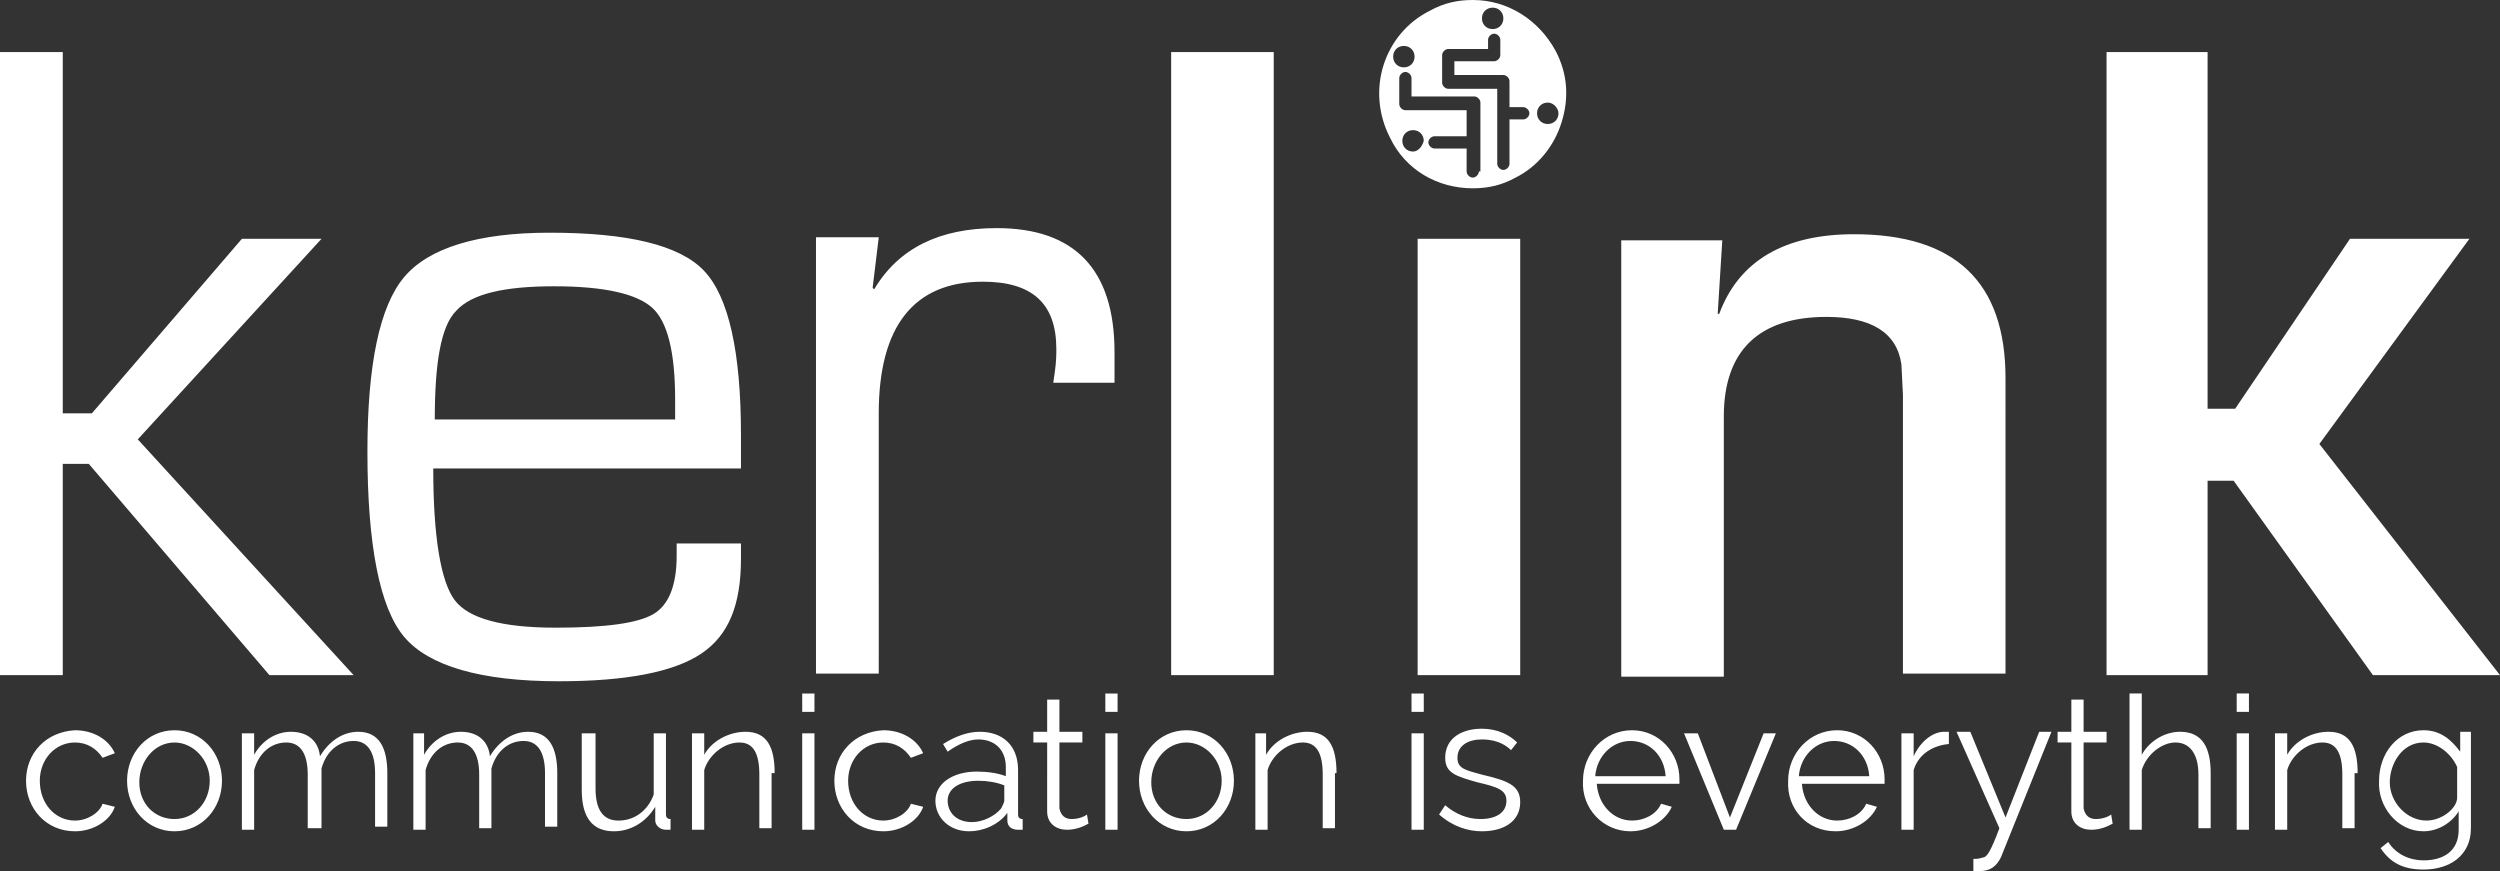 <svg xmlns="http://www.w3.org/2000/svg" viewBox="0 0 163.3 56.9"><rect x="0" y="0" width="163.3" height="56.9" fill="#333333" stroke="none"/><path fill="#fff" d="M21 15.6h-5.2L6 27H4.1V3.4H0v40.7h4.1V30.3h1.7l11.8 13.8h5.5L9 28.7l12-13.1zm23.2 19.8v.9c0 1.9-.5 3.2-1.5 3.8-1 .6-3.1.9-6.4.9-3.5 0-5.7-.6-6.6-1.8-.9-1.2-1.4-4.1-1.4-8.6h20.1v-2.2c0-5.4-.8-9-2.4-10.7-1.6-1.7-5-2.5-10.1-2.5-4.7 0-7.9 1-9.5 2.9C24.8 20 24 23.8 24 29.5c0 6.1.8 10.2 2.4 12.1 1.6 1.9 5 2.9 10.1 2.9 4.4 0 7.5-.6 9.3-1.8 1.8-1.2 2.6-3.2 2.6-6.2v-1h-4.2v-.1zM29.8 20.3c1-1.1 3.1-1.6 6.4-1.6 3.3 0 5.4.5 6.4 1.4 1 .9 1.5 2.9 1.5 6v1.3H28.4c0-3.7.4-6.1 1.4-7.1zM69 22.8c0 .3 0 .8-.1 1.5l-.1.7h4v-2c0-5.4-2.6-8.1-7.7-8.1-3.7 0-6.4 1.3-8 4l-.1-.1.4-3.3h-4.1V44h4.1V27c0-5.7 2.3-8.6 6.8-8.6 3.2 0 4.8 1.4 4.8 4.4zm7.5 21.3h6.7V3.4h-6.7v40.7zm22.8-28.5h-6.7v28.5h6.7V15.6zm24.9 8.2l.1 2V44h6.7V24.7c0-6.3-3.3-9.4-9.9-9.4-4.5 0-7.5 1.7-8.8 5.2h-.1l.3-4.8h-6.6v28.5h6.7v-17c0-4.3 2.3-6.5 6.7-6.5 2.9 0 4.6 1 4.9 3.1zm20 7.6h1.7l9.1 12.7h8.3L151.5 29l9.8-13.4h-7.8L146 26.7h-1.8V3.4h-6.6v40.7h6.6V31.4zM96.2 0c-1 0-1.9.2-2.8.7-3 1.5-4.2 5.2-2.6 8.3 1 2.1 3.1 3.3 5.4 3.3 1 0 1.9-.2 2.8-.7 1.4-.7 2.5-2 3-3.6s.4-3.2-.4-4.7c-1.1-2-3.1-3.3-5.4-3.3zm1.3.5c.4 0 .7.3.7.7 0 .4-.3.7-.7.7-.4 0-.7-.3-.7-.7 0-.4.3-.7.7-.7zM91 3.7c0-.4.3-.7.7-.7.4 0 .7.3.7.7 0 .4-.3.7-.7.7-.4 0-.7-.3-.7-.7zm1.3 6.2c-.4 0-.7-.3-.7-.7 0-.4.3-.7.7-.7s.7.3.7.7c-.1.4-.4.7-.7.7zm4.3 1.3c0 .2-.2.4-.4.4s-.4-.2-.4-.4V9.7h-2.1c-.2 0-.4-.2-.4-.4s.2-.4.4-.4h2.1V7.2h-4c-.2 0-.4-.2-.4-.4V5.1c0-.2.2-.4.4-.4s.4.2.4.4v1.2h4.1c.2 0 .4.2.4.4v4.5h-.1zm2.9-3.4h-.9v2.9c0 .2-.2.4-.4.4s-.4-.2-.4-.4V5.8h-3.2c-.2 0-.4-.2-.4-.4V3.6c0-.2.2-.4.4-.4h2.6v-.6c0-.2.2-.4.4-.4s.4.2.4.4v1c0 .2-.2.4-.4.4H95v.9h3.2c.2 0 .4.2.4.4V7h.9c.2 0 .4.2.4.4s-.2.4-.4.4zm2.3-.4c0 .4-.3.7-.7.7-.4 0-.7-.3-.7-.7 0-.4.3-.7.7-.7.4 0 .7.4.7.7z"/><path d="M1.7 51c0 1.8 1.3 3.3 3.2 3.3 1.2 0 2.3-.7 2.6-1.6l-.8-.2c-.2.6-1 1.1-1.8 1.1-1.3 0-2.3-1.1-2.3-2.6 0-1.4 1-2.5 2.3-2.5.8 0 1.4.4 1.8 1l.8-.3c-.4-.9-1.4-1.5-2.6-1.5-1.9.1-3.2 1.5-3.2 3.3zm9.7 3.3c1.8 0 3.1-1.5 3.1-3.3 0-1.8-1.3-3.3-3.1-3.3S8.3 49.2 8.3 51c0 1.8 1.3 3.3 3.1 3.3zm-2.3-3.2c0-1.4 1-2.6 2.3-2.6 1.2 0 2.3 1.1 2.3 2.5s-1 2.5-2.3 2.5-2.3-1-2.3-2.4zm16.2-.6c0-1.6-.5-2.7-1.9-2.7-1 0-1.9.6-2.5 1.6-.1-1-.8-1.6-1.9-1.6-1 0-1.9.6-2.4 1.5v-1.4h-.8v6.3h.8v-3.9c.3-1.1 1.1-1.8 2.1-1.8.9 0 1.4.7 1.4 2.1v3.5h.9v-3.9c.3-1.1 1.1-1.8 2.1-1.8.9 0 1.4.7 1.4 2.1V54h.8v-3.5zm11.1 0c0-1.6-.5-2.7-1.9-2.7-1 0-1.9.6-2.5 1.6-.1-1-.8-1.6-1.9-1.6-1 0-1.9.6-2.4 1.5v-1.4H27v6.3h.8v-3.9c.3-1.1 1.1-1.8 2.1-1.8.9 0 1.4.7 1.4 2.1v3.5h.8v-3.9c.3-1.1 1.1-1.8 2.1-1.8.9 0 1.4.7 1.4 2.1V54h.8v-3.5zm3.7 3.8c1.1 0 2.1-.6 2.7-1.6v.9c0 .3.3.6.7.6h.3v-.7c-.2 0-.3-.1-.3-.3v-5.3h-.8v4c-.4 1.1-1.3 1.7-2.3 1.7s-1.5-.7-1.5-2.1v-3.6H38v3.7c0 1.8.7 2.7 2.1 2.7zm10.5-3.8c0-1.7-.5-2.7-1.9-2.7-1.1 0-2.2.6-2.7 1.5v-1.4h-.8v6.3h.8v-3.9c.3-1 1.3-1.8 2.3-1.8.9 0 1.3.7 1.3 2.1v3.5h.8v-3.6h.2zm2.6 3.7v-6.3h-.8v6.3h.8zm0-7.7v-1.2h-.8v1.2h.8zm1.3 4.5c0 1.8 1.3 3.3 3.2 3.3 1.2 0 2.3-.7 2.6-1.6l-.8-.2c-.2.6-1 1.1-1.8 1.1-1.3 0-2.3-1.1-2.3-2.6 0-1.4 1-2.5 2.3-2.5.8 0 1.4.4 1.8 1l.8-.3c-.4-.9-1.4-1.5-2.6-1.5-1.9.1-3.2 1.5-3.2 3.3zm8.8 3.3c.9 0 1.9-.4 2.5-1.2v.5c0 .4.3.6.7.6h.3v-.7c-.2 0-.3-.1-.3-.3v-2.9c0-1.6-1-2.5-2.5-2.5-.8 0-1.6.3-2.4.8l.3.5c.7-.5 1.4-.8 2-.8 1.1 0 1.8.7 1.8 1.8v.6c-.5-.2-1.2-.3-1.9-.3-1.6 0-2.7.8-2.7 1.9 0 1.1.9 2 2.2 2zm.2-.6c-1.1 0-1.6-.7-1.6-1.4 0-.8.8-1.3 2-1.3.6 0 1.2.1 1.7.3v1c0 .1-.1.3-.2.5-.4.5-1.2.9-1.9.9zm7.5-.5c-.1.1-.5.3-1 .3-.4 0-.7-.2-.8-.7v-4.3h1.5v-.7h-1.5v-2.1h-.8v2.1h-.9v.7h.9V53c0 .8.6 1.2 1.3 1.2.7 0 1.2-.3 1.4-.4l-.1-.6zm2 1v-6.3h-.8v6.3h.8zm0-7.7v-1.2h-.8v1.2h.8zm4.5 7.8c1.8 0 3.1-1.5 3.1-3.3 0-1.8-1.3-3.3-3.1-3.3s-3.1 1.5-3.1 3.3c0 1.8 1.3 3.3 3.1 3.3zm-2.3-3.2c0-1.4 1-2.6 2.3-2.6 1.2 0 2.3 1.1 2.3 2.5s-1 2.5-2.3 2.5-2.3-1-2.3-2.4zm12.1-.6c0-1.7-.5-2.7-1.9-2.7-1.1 0-2.2.6-2.7 1.5v-1.4H82v6.3h.8v-3.9c.3-1 1.3-1.8 2.3-1.8.9 0 1.3.7 1.3 2.1v3.5h.8v-3.6h.1zm5.7 3.7v-6.3h-.8v6.3h.8zm0-7.7v-1.2h-.8v1.2h.8zm3.8 7.8c1.5 0 2.5-.7 2.5-1.9 0-1.1-.8-1.4-2.5-1.8-1.1-.3-1.6-.4-1.6-1.1 0-.8.7-1.2 1.6-1.2.7 0 1.4.2 1.9.7l.4-.5c-.5-.5-1.3-.9-2.3-.9-1.3 0-2.4.6-2.4 1.9 0 1 .7 1.2 2.1 1.6 1.3.3 1.9.5 1.9 1.2 0 .8-.7 1.2-1.7 1.2-.8 0-1.6-.3-2.3-.9l-.4.6c.9.8 1.9 1.1 2.8 1.1zm9.7 0c1.2 0 2.3-.7 2.7-1.6l-.7-.2c-.3.7-1.1 1.1-1.9 1.1-1.2 0-2.2-1-2.3-2.4h5.4v-.3c0-1.7-1.3-3.2-3.1-3.2s-3.2 1.5-3.2 3.3c-.1 1.8 1.3 3.3 3.1 3.3zm-2.3-3.6c.1-1.3 1.1-2.3 2.3-2.3 1.2 0 2.2.9 2.3 2.3h-4.6zm9.2 3.5l2.6-6.3h-.8l-2.2 5.5-2.1-5.5h-.9l2.6 6.3h.8zm6.5.1c1.2 0 2.3-.7 2.7-1.6l-.7-.2c-.3.7-1.1 1.1-1.9 1.1-1.2 0-2.2-1-2.3-2.4h5.4v-.3c0-1.7-1.3-3.2-3.1-3.2s-3.2 1.5-3.2 3.3c-.1 1.8 1.2 3.3 3.1 3.3zm-2.4-3.6c.1-1.3 1.1-2.3 2.3-2.3s2.2.9 2.3 2.3h-4.6zm9.9-2.9h-.4c-.8 0-1.6.7-2 1.6v-1.5h-.8v6.3h.8v-3.9c.3-1 1.2-1.6 2.3-1.7v-.8h.1zm1.5 9.1h.4c.7 0 1.1-.3 1.4-.9l3.3-8.2h-.8l-2.2 5.6-2.3-5.6h-.9l2.8 6.3c-.6 1.6-.8 1.8-1 1.9-.1 0-.3.1-.5.1h-.2v.8zm9-3.7c-.1.1-.5.3-1 .3-.4 0-.7-.2-.8-.7v-4.3h1.5v-.7h-1.5v-2.1h-.8v2.1h-.9v.7h.9V53c0 .8.6 1.2 1.3 1.2.7 0 1.2-.3 1.4-.4l-.1-.6zm6.5-2.7c0-1.6-.5-2.7-2-2.7-1 0-2 .6-2.5 1.5v-4h-.8v8.9h.8v-3.9c.3-1 1.3-1.8 2.2-1.8.9 0 1.5.7 1.5 2.1v3.5h.8v-3.6zm2.5 3.7v-6.3h-.8v6.3h.8zm0-7.7v-1.2h-.8v1.2h.8zm7.1 4c0-1.7-.5-2.7-1.9-2.7-1.1 0-2.2.6-2.7 1.5v-1.4h-.8v6.3h.8v-3.9c.3-1 1.3-1.8 2.3-1.8.9 0 1.3.7 1.3 2.1v3.5h.8v-3.6h.2zm4.3 3.8c.9 0 1.8-.5 2.3-1.3v1.2c0 1.4-1 2-2.3 2-.9 0-1.8-.4-2.3-1.2l-.5.4c.6.9 1.4 1.4 2.8 1.4 1.7 0 3.1-.9 3.1-2.7v-6.3h-.7v1.3c-.6-.8-1.3-1.4-2.4-1.4-1.7 0-2.9 1.5-2.9 3.3-.1 1.7 1.2 3.3 2.9 3.3zm.2-.7c-1.3 0-2.4-1.2-2.4-2.5 0-1.2.8-2.6 2.2-2.6.9 0 1.8.7 2.2 1.6v2c0 .7-1 1.5-2 1.5z" fill-rule="evenodd" clip-rule="evenodd" fill="#fff"/></svg>